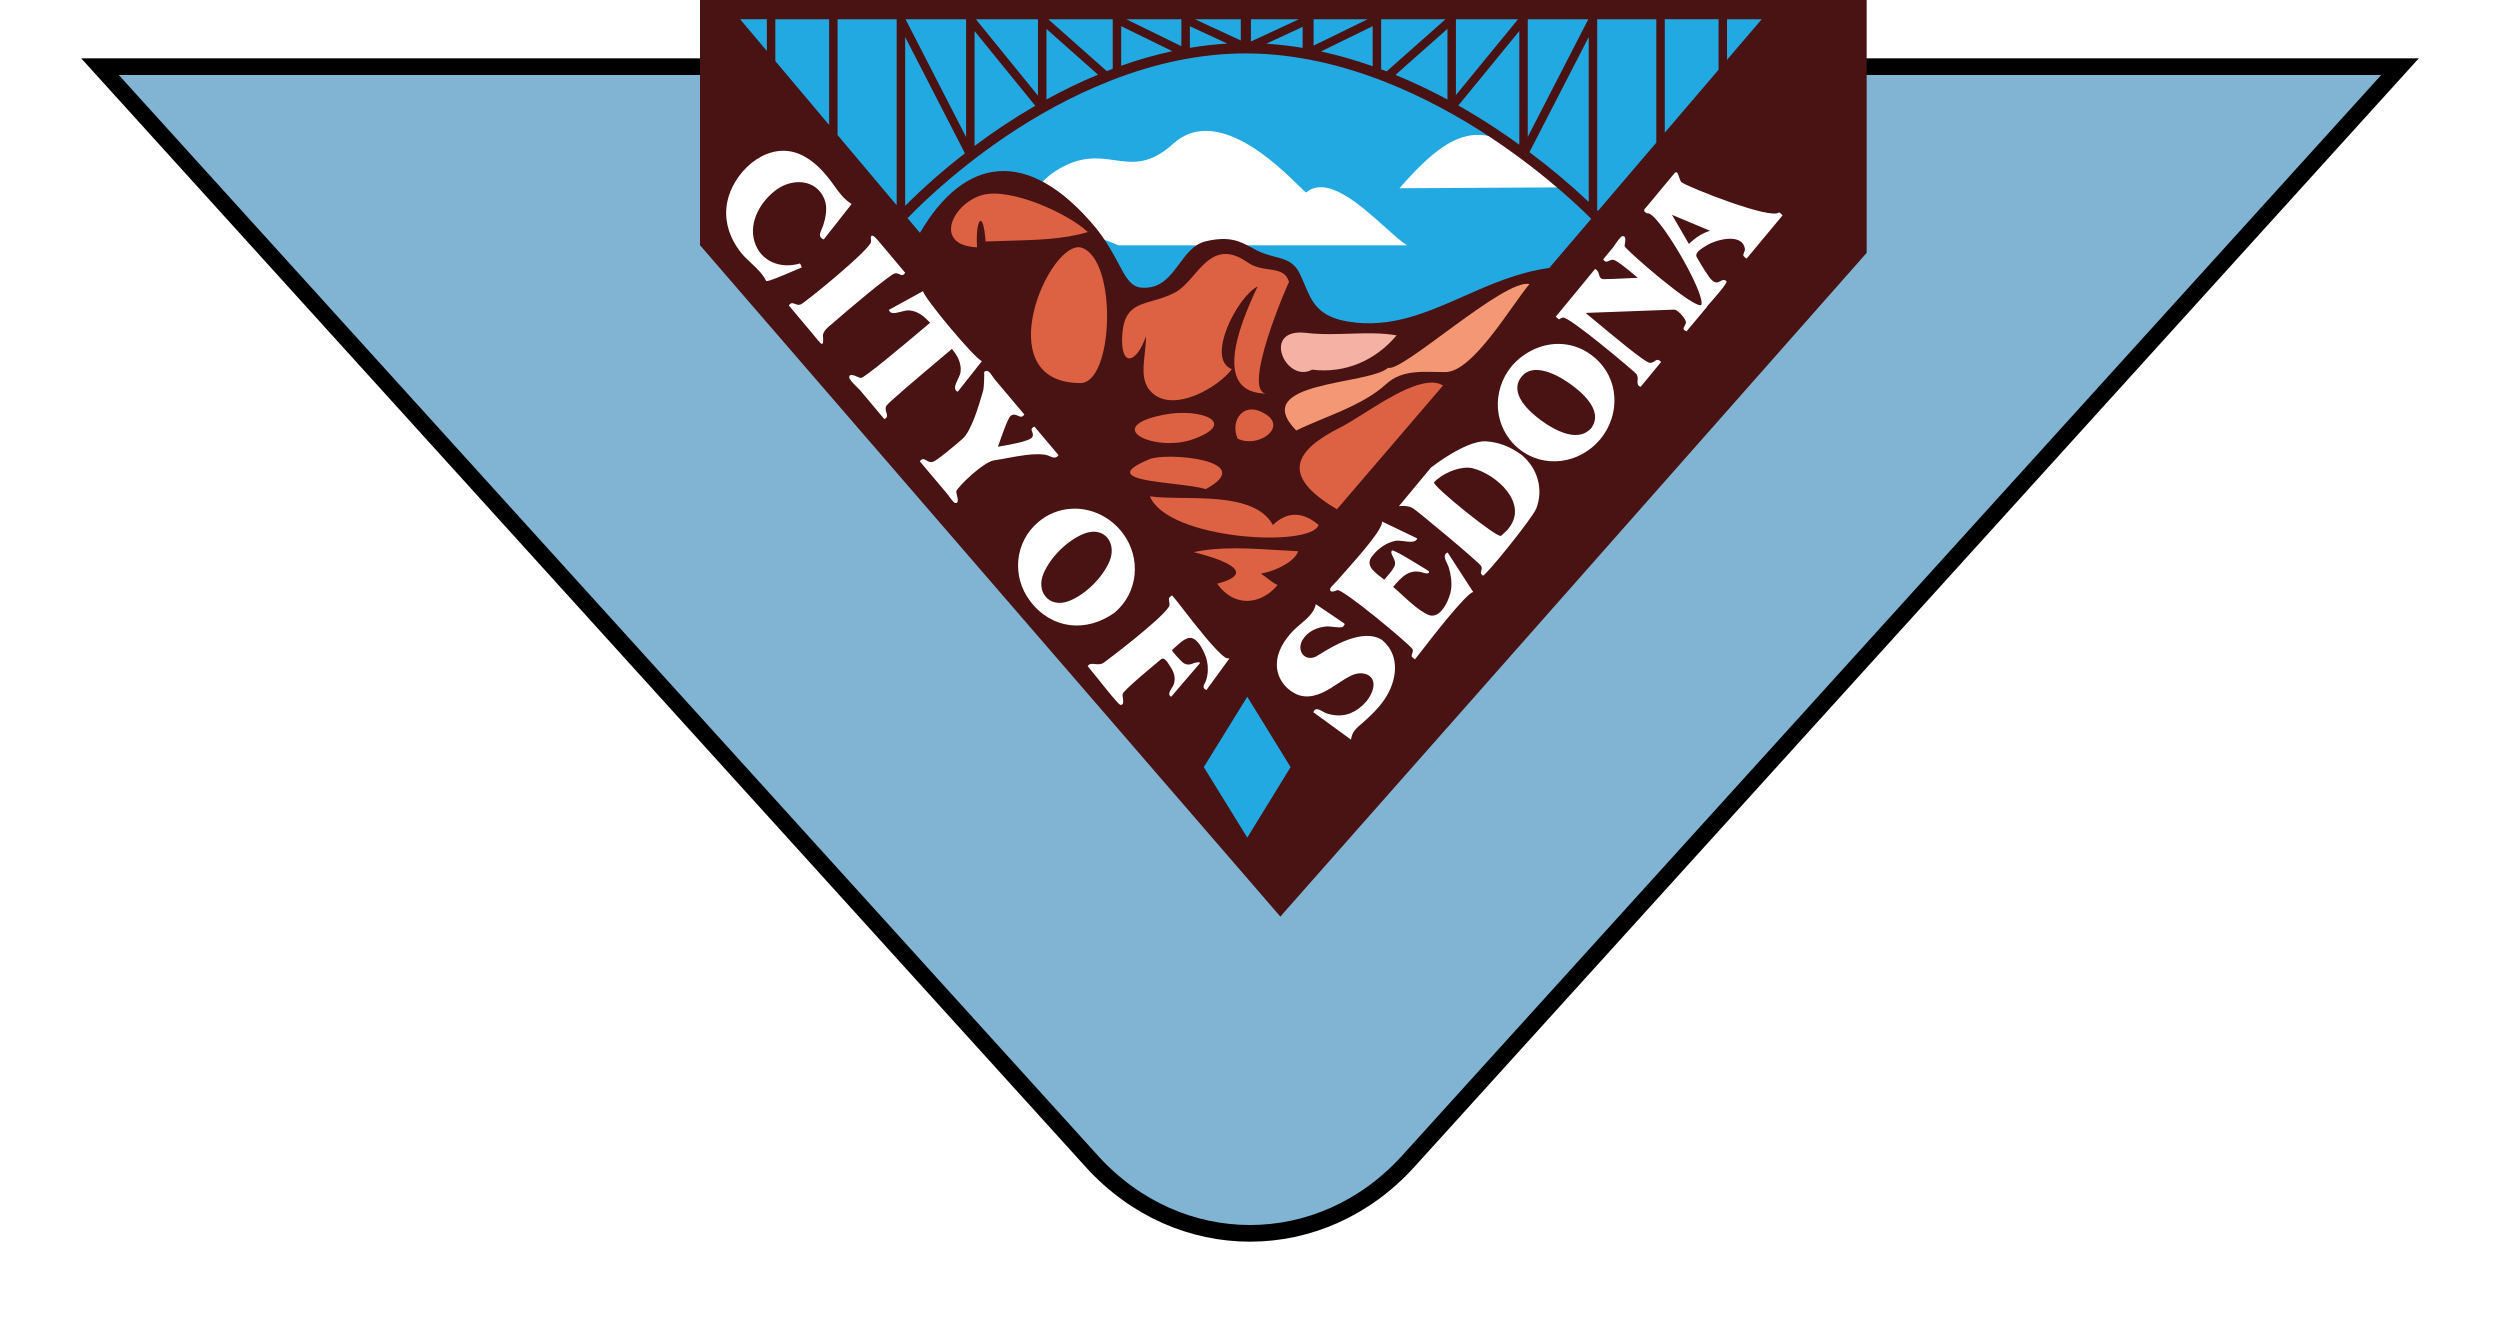<svg width="150" height="79" viewBox="0 0 150 79" fill="none" xmlns="http://www.w3.org/2000/svg">
<g filter="url(#filter0_d)">
<path d="M144 0H6L65.51 65.68C70.73 71.441 79.27 71.441 84.49 65.68L144 0Z" fill="#81B3D3"/>
<path d="M144 0H6L65.51 65.68C70.73 71.441 79.27 71.441 84.49 65.68L144 0Z" stroke="black"/>
</g>
<path d="M42.687 0.457L74.835 38.336L106.855 0.686L42.687 0.457Z" fill="#23A9E1"/>
<path fill-rule="evenodd" clip-rule="evenodd" d="M84.42 14.719H67.1C66.819 14.592 66.438 14.449 66.012 14.29C63.814 13.467 60.411 12.193 63.347 10.252C64.817 9.319 65.872 9.468 66.869 9.61C67.958 9.765 68.979 9.909 70.395 8.622C72.975 6.281 76.67 9.909 77.935 11.152C78.196 11.408 78.354 11.563 78.377 11.543C79.626 10.502 81.631 12.304 83.111 13.635C83.63 14.102 84.085 14.511 84.42 14.719ZM93.83 11.241L83.97 11.295C87.866 6.795 89.617 7.277 93.83 11.241Z" fill="white"/>
<path fill-rule="evenodd" clip-rule="evenodd" d="M42 0.001H77.058L112 0V15.172L77.059 54.723L76.826 55L42 14.711V0.001ZM46.011 1.153V3.06L44.407 1.154L46.011 1.153ZM103.622 1.154V3.588L105.702 1.154H103.622ZM54.467 13.081L54.377 12.998L55.196 13.971L55.196 13.972L74.834 37.302L55.196 13.971C57.851 9.429 61.653 8.749 65.743 13.664C66.397 14.482 66.794 15.225 67.112 15.821C67.563 16.665 67.856 17.214 68.498 17.26C69.637 17.341 70.197 16.586 70.754 15.834C71.196 15.238 71.636 14.643 72.363 14.473C73.784 14.139 74.439 14.498 75.082 14.85C75.286 14.962 75.488 15.073 75.714 15.161C75.996 15.271 76.26 15.341 76.504 15.406C77.131 15.572 77.629 15.704 77.977 16.401C78.093 16.633 78.19 16.865 78.285 17.092C78.705 18.097 79.08 18.995 80.879 19.294C83.427 19.718 85.582 18.766 87.823 17.775C89.43 17.064 91.082 16.334 92.956 16.077L95.471 13.132C95.366 13.022 93.004 10.592 89.339 8.182C85.91 5.927 80.611 3.233 74.833 3.205C69.042 3.173 63.817 5.858 60.45 8.117C56.907 10.494 54.635 12.903 54.476 13.072L54.467 13.081ZM103.114 1.153H99.887V7.96L103.114 4.183V1.153ZM95.832 12.61V1.154H99.378V8.558L95.878 12.656C95.863 12.64 95.848 12.625 95.832 12.61ZM95.324 12.115V2.221L91.767 9.129C93.008 10.056 94.196 11.053 95.324 12.115ZM91.159 1.863V8.682C90.696 8.348 90.209 8.009 89.694 7.67C89.03 7.232 88.294 6.778 87.5 6.33L91.159 1.863ZM86.847 5.97V1.73L83.727 4.496C84.792 4.932 85.834 5.424 86.847 5.97ZM87.355 1.154H91.082L87.355 5.704V1.154ZM95.3 1.154H91.667L91.666 8.214L95.3 1.154ZM82.87 1.154H86.73L83.2 4.282C83.135 4.257 83.068 4.233 83.002 4.209L83.001 4.209C82.957 4.192 82.913 4.176 82.869 4.16V1.154H82.87ZM82.361 3.974V1.571L79.261 3.087C80.312 3.318 81.347 3.614 82.361 3.974ZM78.158 1.613V2.873C77.436 2.752 76.709 2.668 75.979 2.621L78.158 1.613ZM73.64 2.616L71.392 1.574V2.869C72.128 2.746 72.878 2.659 73.64 2.616ZM67.272 1.571L70.337 3.069C69.277 3.298 68.254 3.597 67.271 3.944L67.272 1.571ZM67.578 1.154L70.882 2.771L70.883 1.154H67.578ZM74.448 2.429L71.694 1.154H74.448V2.429ZM77.938 1.154H75.057V2.488L77.938 1.154ZM78.816 1.154H82.056L78.816 2.738V1.154ZM62.895 1.155L66.405 4.265L66.764 4.13V1.155H62.895ZM62.787 1.738L65.88 4.479C64.823 4.919 63.79 5.416 62.787 5.968V1.738ZM62.115 6.346L58.475 1.866V8.756C59.638 7.88 60.854 7.075 62.115 6.346ZM54.31 2.224L57.896 9.198C56.635 10.172 55.438 11.224 54.31 12.349V2.224ZM54.332 1.154L57.966 8.224V1.154H54.332ZM62.278 5.739L58.552 1.154H62.278V5.739ZM46.52 3.664L49.747 7.497V1.154H46.52V3.664ZM50.255 1.154H53.8V12.314L50.254 8.102L50.255 1.154Z" fill="#491213"/>
<path d="M72.227 46.026L74.837 41.806L77.435 46.026L74.837 50.256L72.227 46.026Z" fill="#23A9E1"/>
<path fill-rule="evenodd" clip-rule="evenodd" d="M58.88 11.718C57.097 12.272 55.999 14.73 58.623 14.839H58.624C58.516 13.171 58.99 12.465 59.136 14.491C59.569 14.471 60.018 14.459 60.475 14.447C62.117 14.403 63.855 14.357 65.27 13.923C64.13 12.832 60.575 11.19 58.88 11.718ZM64.793 22.985C59.197 22.939 62.98 14.337 64.884 14.857C67.074 15.553 66.828 23.051 64.793 22.985ZM67.333 20.13C67.223 22.102 68.211 21.799 68.756 20.175V20.174C68.759 20.533 68.72 20.894 68.681 21.247C68.579 22.183 68.484 23.055 69.215 23.644C70.539 24.713 73.08 23.247 73.911 22.152C72.314 21.532 74.259 17.765 75.457 17.191C74.225 19.772 72.805 23.617 76.025 23.617C74.393 23.617 77.327 16.871 77.343 16.925C77.157 16.308 76.694 16.241 76.142 16.162C75.733 16.103 75.275 16.037 74.843 15.735C73.261 14.628 72.434 15.581 71.631 16.507C71.281 16.911 70.935 17.309 70.533 17.53C70.053 17.793 69.583 17.927 69.156 18.048C68.171 18.329 67.421 18.542 67.333 20.13ZM80.218 30.556C76.785 28.536 77.654 27.033 80.448 25.631C80.808 25.45 81.279 25.153 81.806 24.822C83.416 23.807 85.542 22.468 86.581 23.132L80.218 30.556ZM76.674 33.005L76.674 33.005C74.967 32.899 73.18 32.789 71.622 33.128C72.829 33.43 75.773 34.293 73.032 35.022C74.015 36.429 75.61 36.339 76.656 35.104C76.4 34.978 76.215 34.835 76.031 34.693L76.031 34.693C75.91 34.599 75.789 34.505 75.649 34.418C76.734 34.222 77.749 33.596 77.884 33.073C77.488 33.055 77.084 33.03 76.674 33.005ZM76.373 31.499C77.242 30.659 78.186 30.703 79.119 31.499H79.118C78.644 32.881 70.059 32.393 68.994 29.779C69.518 29.858 70.201 29.866 70.943 29.875C73.002 29.899 75.517 29.928 76.373 31.499ZM72.345 29.348C71.894 29.208 71.136 29.119 70.367 29.028C68.466 28.804 66.499 28.572 68.957 27.554C70.022 27.113 75.55 27.617 72.345 29.348ZM74.257 26.318C73.78 25.241 74.622 23.958 75.997 24.89C77.196 25.703 75.445 26.907 74.257 26.318ZM71.421 26.409C69.156 27.088 66.148 25.625 69.791 24.889C72.052 24.433 74.457 25.395 71.421 26.409Z" fill="#DC6243"/>
<path d="M77.774 25.832C74.866 22.845 82.116 23.12 83.284 22.069C84.134 22.353 90.274 16.692 91.769 17.044C90.695 18.304 88.381 22.326 86.722 22.326C85.447 22.326 84.157 22.136 83.17 23.044C81.726 24.374 79.333 25.05 77.774 25.832Z" fill="#F49774"/>
<path d="M78.727 22.18C77.135 23.036 75.629 19.644 78.378 19.974C80.204 20.194 82.054 19.82 83.798 20.121C82.547 21.608 80.742 22.427 78.727 22.18Z" fill="#F4B1A4"/>
<path fill-rule="evenodd" clip-rule="evenodd" d="M45.265 14.483C45.626 15.702 46.849 16.149 47.996 15.809C48.032 15.849 48.055 15.912 48.076 15.97L48.076 15.97C48.086 15.997 48.096 16.023 48.106 16.046C48.006 16.084 47.822 16.164 47.602 16.259L47.602 16.259L47.602 16.259L47.602 16.259L47.602 16.259C46.99 16.523 46.098 16.907 45.973 16.861C45.756 16.428 45.415 16.109 45.071 15.787C44.832 15.563 44.592 15.338 44.392 15.073C43.826 14.325 43.495 13.422 43.584 12.476C43.726 10.731 45.482 8.807 47.346 9.071C48.266 9.204 49.034 9.858 49.606 10.554C49.769 10.743 49.91 10.942 50.049 11.138C50.346 11.554 50.634 11.959 51.099 12.238C50.541 12.95 49.983 13.66 49.423 14.371C49.093 14.225 49.193 13.997 49.303 13.748C49.334 13.678 49.365 13.607 49.388 13.535C49.551 13.018 49.673 12.43 49.449 11.91C48.939 10.736 47.544 10.696 46.609 11.366C45.663 12.044 44.912 13.292 45.265 14.483ZM53.69 16.404C53.807 16.379 53.895 16.421 53.974 16.458C54.089 16.512 54.183 16.557 54.312 16.368L52.722 14.474C52.481 14.187 52.176 13.879 52.263 14.486C52.321 14.895 48.294 18.163 48.048 18.264C47.913 18.32 47.803 18.276 47.702 18.236C47.571 18.184 47.457 18.139 47.328 18.327C47.529 18.566 47.729 18.804 47.93 19.043L47.93 19.043L47.932 19.045L47.932 19.046L47.933 19.047L47.933 19.047L47.933 19.047L47.933 19.047L47.934 19.047L47.934 19.047L47.934 19.047L47.934 19.048L47.934 19.048L47.934 19.048L47.934 19.048L47.935 19.049L47.935 19.049L47.935 19.049C48.207 19.373 48.479 19.697 48.752 20.02C48.803 20.081 48.854 20.144 48.904 20.207C49.011 20.34 49.118 20.474 49.237 20.593C49.426 20.782 49.39 20.325 49.382 20.227L49.382 20.227L49.382 20.227C49.381 20.211 49.381 20.205 49.382 20.213C49.329 19.917 49.641 19.66 49.86 19.48L49.86 19.48C49.888 19.457 49.913 19.436 49.937 19.416C50.941 18.532 53.442 16.437 53.69 16.404ZM57.113 20.935C57.446 21.336 57.691 21.769 57.636 22.309C57.623 22.437 57.548 22.594 57.473 22.754C57.327 23.063 57.176 23.38 57.461 23.507L58.916 21.667C58.526 21.569 55.434 17.871 55.384 17.466L53.333 18.592C53.403 18.875 53.746 18.786 54.076 18.7C54.246 18.656 54.413 18.613 54.536 18.622C55.074 18.66 55.462 18.985 55.804 19.369C55.699 19.458 55.579 19.558 55.448 19.668L55.444 19.672L55.443 19.672L55.443 19.672L55.443 19.672C54.185 20.73 51.926 22.631 51.666 22.674C51.618 22.682 51.526 22.642 51.422 22.598C51.212 22.508 50.957 22.4 50.952 22.637C50.949 22.762 51.251 23.061 51.452 23.26L51.452 23.26L51.452 23.26C51.524 23.331 51.583 23.39 51.611 23.423L53.058 25.145C53.278 25.045 53.235 24.912 53.185 24.757C53.144 24.63 53.098 24.488 53.191 24.338C53.31 24.145 55.246 22.512 56.409 21.531L56.409 21.53C56.711 21.276 56.96 21.065 57.113 20.935ZM70.962 36.516L70.962 36.516L70.961 36.515C70.767 36.264 70.617 36.07 70.539 35.977L70.326 35.724C70.319 35.714 70.141 35.869 70.166 35.848C70.113 35.893 70.13 35.98 70.149 36.078C70.171 36.187 70.195 36.31 70.132 36.408C69.617 37.214 66.394 39.644 66.227 39.76C66.053 39.881 65.871 39.861 65.705 39.843C65.528 39.824 65.369 39.806 65.26 39.966C65.399 40.131 65.615 40.402 65.855 40.701L65.855 40.701C66.419 41.407 67.111 42.273 67.22 42.291C67.437 42.326 67.398 42.054 67.368 41.846C67.355 41.756 67.344 41.678 67.356 41.642C67.431 41.416 68.875 40.212 69.542 39.657L69.66 39.558C69.846 39.402 70.039 39.712 70.173 39.926L70.173 39.926C70.196 39.963 70.218 39.998 70.237 40.026C70.449 40.341 70.544 40.676 70.43 41.045C70.408 41.116 70.358 41.198 70.306 41.282C70.184 41.48 70.055 41.691 70.268 41.807C70.439 41.607 70.742 41.254 71.046 40.9L71.052 40.892L71.055 40.888L71.06 40.883C71.466 40.409 71.871 39.936 71.964 39.827C72.085 39.687 71.828 39.741 71.71 39.766L71.71 39.766L71.71 39.766C71.668 39.775 71.644 39.78 71.66 39.771C71.42 39.895 71.194 39.924 70.97 39.753C70.907 39.706 70.263 39.051 70.327 38.996C70.392 38.941 70.462 38.877 70.533 38.811C70.769 38.595 71.034 38.35 71.311 38.282C71.871 38.144 72.338 39.266 72.421 39.664C72.499 40.039 72.488 40.434 72.371 40.8C72.351 40.863 72.321 40.923 72.293 40.98C72.208 41.149 72.137 41.29 72.383 41.404L73.766 39.508C73.676 39.513 73.586 39.491 73.508 39.445C72.924 39.055 71.657 37.416 70.962 36.516ZM62.304 31.317C62.859 30.845 63.553 30.566 64.281 30.524C65.439 30.458 66.613 30.988 67.371 31.998C68.483 33.482 68.301 35.559 66.871 36.764C65.186 37.965 63.104 37.772 61.812 36.07C60.688 34.592 60.874 32.52 62.304 31.317ZM65.471 31.91C66.42 31.802 66.974 32.709 66.57 33.678C66.15 34.658 65.14 35.667 64.146 36.058C62.966 36.523 62.135 35.521 62.615 34.401C63.037 33.417 64.045 32.418 65.041 32.021C65.191 31.962 65.335 31.926 65.471 31.911V31.91ZM62.974 27.371C62.882 27.332 62.785 27.292 62.688 27.28V27.279C61.992 27.196 61.209 27.341 60.471 27.478L60.47 27.478C60.188 27.531 59.911 27.582 59.649 27.619C59.002 27.71 57.477 29.195 57.379 29.475C57.368 29.514 57.39 29.602 57.414 29.702C57.469 29.929 57.539 30.223 57.305 30.181C57.226 30.166 57.036 29.908 56.909 29.736L56.909 29.736L56.909 29.736C56.865 29.676 56.828 29.626 56.807 29.601L55.19 27.681C55.333 27.478 55.454 27.547 55.594 27.627C55.705 27.69 55.827 27.76 55.982 27.706C56.248 27.613 57.16 26.835 57.592 26.468L57.592 26.467L57.594 26.465C57.651 26.417 57.7 26.375 57.737 26.344C58.291 25.878 58.778 24.171 58.937 23.613C58.962 23.524 58.979 23.464 58.987 23.443C59.048 23.273 59.069 22.298 59.045 22.318C59.256 22.144 59.4 22.358 59.546 22.573C59.59 22.639 59.635 22.704 59.681 22.759L61.461 24.871C61.329 25.061 61.207 25.005 61.072 24.944C60.943 24.885 60.802 24.821 60.629 24.963C60.47 25.094 60.089 26.192 59.916 26.69L59.877 26.803C59.915 26.796 59.964 26.788 60.02 26.778L60.02 26.778C60.553 26.688 61.796 26.476 61.939 26.225C62.006 26.107 61.967 26.005 61.932 25.915C61.885 25.795 61.846 25.694 62.065 25.595L63.512 27.307C63.36 27.532 63.175 27.454 62.974 27.371ZM86.927 34.049C87.051 34.47 87.121 34.914 87.067 35.354C86.997 35.92 86.431 37.252 85.656 36.873C85.122 36.611 84.634 36.163 84.168 35.734C83.971 35.553 83.778 35.375 83.586 35.216C84.106 34.608 84.564 34.081 85.439 34.376C85.679 34.456 85.885 34.352 85.633 34.206C85.583 34.177 85.479 34.113 85.343 34.029C84.762 33.671 83.593 32.95 83.516 33.037C83.436 33.129 83.5 33.254 83.574 33.4C83.664 33.575 83.768 33.78 83.659 33.994C83.544 34.219 83.369 34.42 83.199 34.615C83.15 34.672 83.101 34.728 83.054 34.784C82.986 34.726 82.911 34.668 82.834 34.609L82.834 34.609L82.834 34.609C82.387 34.262 81.888 33.876 82.369 33.32C82.721 32.892 83.18 32.56 83.73 32.45C83.859 32.424 84.046 32.447 84.237 32.471C84.591 32.515 84.963 32.562 85.032 32.304C84.609 32.1 84.186 31.897 83.763 31.694C83.481 31.559 83.199 31.424 82.917 31.288C83.009 31.706 81.552 33.347 80.711 34.294C80.505 34.526 80.336 34.716 80.236 34.836C80.217 34.859 80.178 34.897 80.132 34.943C80.001 35.072 79.808 35.263 79.805 35.353C79.8 35.605 80.135 35.451 80.216 35.414L80.216 35.414C80.224 35.41 80.23 35.408 80.232 35.407C80.547 35.291 84.656 38.724 84.758 38.959C84.789 39.045 84.758 39.133 84.731 39.213C84.7 39.302 84.673 39.38 84.738 39.434C84.732 39.428 84.886 39.574 84.903 39.554C84.945 39.503 85.056 39.36 85.213 39.157L85.213 39.157L85.214 39.157C85.996 38.147 87.932 35.648 88.392 35.518C87.875 34.73 87.363 33.94 86.855 33.146C86.568 33.272 86.704 33.554 86.825 33.809C86.866 33.895 86.906 33.977 86.927 34.049ZM79.211 39.241C79.932 38.795 81.773 37.656 82.927 38.401C84.059 39.343 83.812 40.881 83.059 41.981C82.698 42.506 82.242 42.945 81.765 43.364L81.734 43.39C81.384 43.684 81.125 43.9 81.059 44.379L78.799 42.732C78.912 42.437 79.137 42.563 79.36 42.688C79.442 42.734 79.523 42.78 79.598 42.804C79.989 42.933 80.414 42.969 80.814 42.863C81.498 42.681 82.191 42.04 82.374 41.344C82.602 40.479 81.753 40.217 81.107 40.52C80.796 40.666 80.499 40.861 80.207 41.054C80.09 41.131 79.974 41.207 79.858 41.28C79.205 41.687 78.437 41.995 77.7 41.611C77.052 41.275 76.611 40.621 76.611 39.885C76.611 39.088 77.064 38.39 77.598 37.835C77.722 37.706 77.872 37.58 78.027 37.45C78.43 37.11 78.863 36.745 78.946 36.25C79.501 36.626 80.056 37.001 80.613 37.376C80.705 37.439 80.689 37.46 80.638 37.526L80.638 37.526C80.623 37.546 80.605 37.569 80.585 37.6C80.538 37.674 80.215 37.638 79.951 37.608L79.951 37.608C79.817 37.593 79.699 37.58 79.639 37.583C79.043 37.619 78.443 37.88 78.139 38.42C77.789 39.042 78.276 39.714 78.951 39.395C79 39.371 79.09 39.316 79.211 39.241ZM100.544 10.336C100.509 10.352 100.479 10.377 100.456 10.408L99.666 11.358L98.852 12.34C98.824 12.374 98.796 12.405 98.769 12.434L98.769 12.434C98.638 12.577 98.557 12.665 98.827 12.807C99.37 12.535 102.345 17.575 102.079 18.299C101.609 18.543 97.589 15.016 97.481 14.783C97.472 14.756 97.482 14.691 97.494 14.613C97.525 14.416 97.57 14.135 97.345 14.17C97.235 14.187 97.022 14.499 96.881 14.706L96.881 14.706C96.832 14.778 96.791 14.838 96.767 14.867L96.19 15.562C96.321 15.753 96.416 15.708 96.535 15.652C96.613 15.615 96.7 15.574 96.813 15.59C97.041 15.636 97.857 16.323 98.191 16.604L98.269 16.67C98.112 16.676 97.867 16.687 97.603 16.699C97.074 16.724 96.472 16.752 96.364 16.744C96.028 16.786 95.987 16.638 95.941 16.472C95.906 16.348 95.868 16.213 95.704 16.139L94.226 17.934L93.366 18.977C93.362 18.982 93.358 18.986 93.355 18.989C93.348 18.998 93.344 19.003 93.344 19.006C93.345 19.01 93.349 19.013 93.359 19.02C93.368 19.026 93.38 19.035 93.397 19.049C93.427 19.074 93.45 19.094 93.468 19.109C93.508 19.144 93.524 19.158 93.541 19.158C93.552 19.158 93.564 19.151 93.583 19.139C93.614 19.12 93.665 19.089 93.767 19.053C94.095 18.938 98.023 22.253 98.165 22.422C98.277 22.555 98.266 22.699 98.256 22.83C98.244 22.987 98.233 23.128 98.433 23.215L99.601 21.797C99.614 21.782 99.625 21.77 99.634 21.76C99.669 21.724 99.675 21.717 99.614 21.667C99.461 21.541 99.383 21.596 99.286 21.665C99.207 21.72 99.117 21.784 98.964 21.767C98.665 21.718 96.746 20.118 95.605 19.165C95.426 19.017 95.267 18.884 95.136 18.775L100.458 18.578C100.653 18.571 101.198 19.159 101.153 19.368C101.137 19.443 101.103 19.506 101.072 19.561C101.003 19.687 100.955 19.776 101.187 19.883C101.31 19.735 101.437 19.587 101.563 19.438L101.563 19.438C101.755 19.213 101.948 18.987 102.132 18.758L102.28 18.574C102.338 18.528 102.384 18.469 102.415 18.402L102.525 18.265C102.552 18.234 102.585 18.197 102.623 18.154C102.967 17.765 103.683 16.953 103.587 16.869C103.447 16.748 103.341 16.805 103.226 16.867C103.096 16.938 102.955 17.014 102.743 16.834C102.538 16.687 102.05 15.848 101.857 15.515L101.808 15.432C101.655 15.171 102.089 14.912 102.348 14.757C102.379 14.738 102.408 14.72 102.433 14.705C102.937 14.392 104.54 13.938 104.693 14.932C104.704 15.004 104.672 15.08 104.643 15.152C104.604 15.246 104.569 15.332 104.638 15.389C104.643 15.393 104.651 15.402 104.661 15.412C104.704 15.456 104.779 15.535 104.814 15.494L106.956 12.918C106.936 12.901 106.915 12.88 106.893 12.858C106.847 12.812 106.797 12.762 106.746 12.742C106.272 13.215 101.28 11.222 100.916 10.947C100.84 10.917 100.793 10.772 100.747 10.631C100.694 10.464 100.641 10.303 100.544 10.336ZM102.606 13.849C101.845 13.527 101.083 13.207 100.319 12.889L101.335 14.637C101.524 14.45 101.732 14.284 101.956 14.142H101.958C102.159 14.015 102.376 13.913 102.606 13.849ZM93.731 20.642C92.624 20.566 91.501 21.052 90.708 21.959C89.473 23.459 89.596 25.637 91.101 26.904C92.619 28.154 94.781 27.836 96.017 26.354C97.249 24.858 97.164 22.674 95.632 21.42C95.097 20.965 94.432 20.693 93.732 20.642H93.731ZM94.024 22.904C93.592 22.615 92.904 22.239 92.282 22.201C91.909 22.178 91.559 22.278 91.302 22.592C90.487 23.588 91.764 24.718 92.509 25.256C93.253 25.793 94.633 26.57 95.433 25.73C95.439 25.724 95.445 25.718 95.451 25.712C95.584 25.545 95.549 25.584 95.501 25.642C96.238 24.591 94.804 23.425 94.024 22.904ZM89.155 26.481C87.941 26.414 85.856 28.057 85.856 28.057C85.214 28.828 83.934 30.373 83.934 30.373C83.934 30.373 84.429 30.295 84.761 30.486C85.044 30.649 88.814 33.798 88.876 33.971C88.922 34.101 88.897 34.186 88.874 34.257C88.846 34.349 88.825 34.42 88.97 34.539C89.081 34.632 91.914 31.134 92.173 30.519C92.621 29.38 92.264 28.132 91.353 27.344C91.426 27.404 91.53 27.489 91.311 27.307C90.621 26.789 89.884 26.52 89.155 26.48V26.481ZM88.368 28.098C88.286 28.077 88.197 28.064 88.102 28.061V28.06C87.441 28.035 86.52 28.418 86.045 28.939C85.886 29.114 89.867 32.338 90.065 32.148C90.248 31.973 90.322 31.909 90.362 31.874C90.411 31.832 90.412 31.831 90.497 31.726C91.752 30.213 89.79 28.461 88.368 28.098Z" fill="white"/>
<defs>
<filter id="filter0_d" x="0.872" y="-0.5" width="148.255" height="79.001" filterUnits="userSpaceOnUse" color-interpolation-filters="sRGB">
<feFlood flood-opacity="0" result="BackgroundImageFix"/>
<feColorMatrix in="SourceAlpha" type="matrix" values="0 0 0 0 0 0 0 0 0 0 0 0 0 0 0 0 0 0 127 0"/>
<feOffset dy="4"/>
<feGaussianBlur stdDeviation="2"/>
<feColorMatrix type="matrix" values="0 0 0 0 0 0 0 0 0 0 0 0 0 0 0 0 0 0 0.25 0"/>
<feBlend mode="normal" in2="BackgroundImageFix" result="effect1_dropShadow"/>
<feBlend mode="normal" in="SourceGraphic" in2="effect1_dropShadow" result="shape"/>
</filter>
</defs>
</svg>
